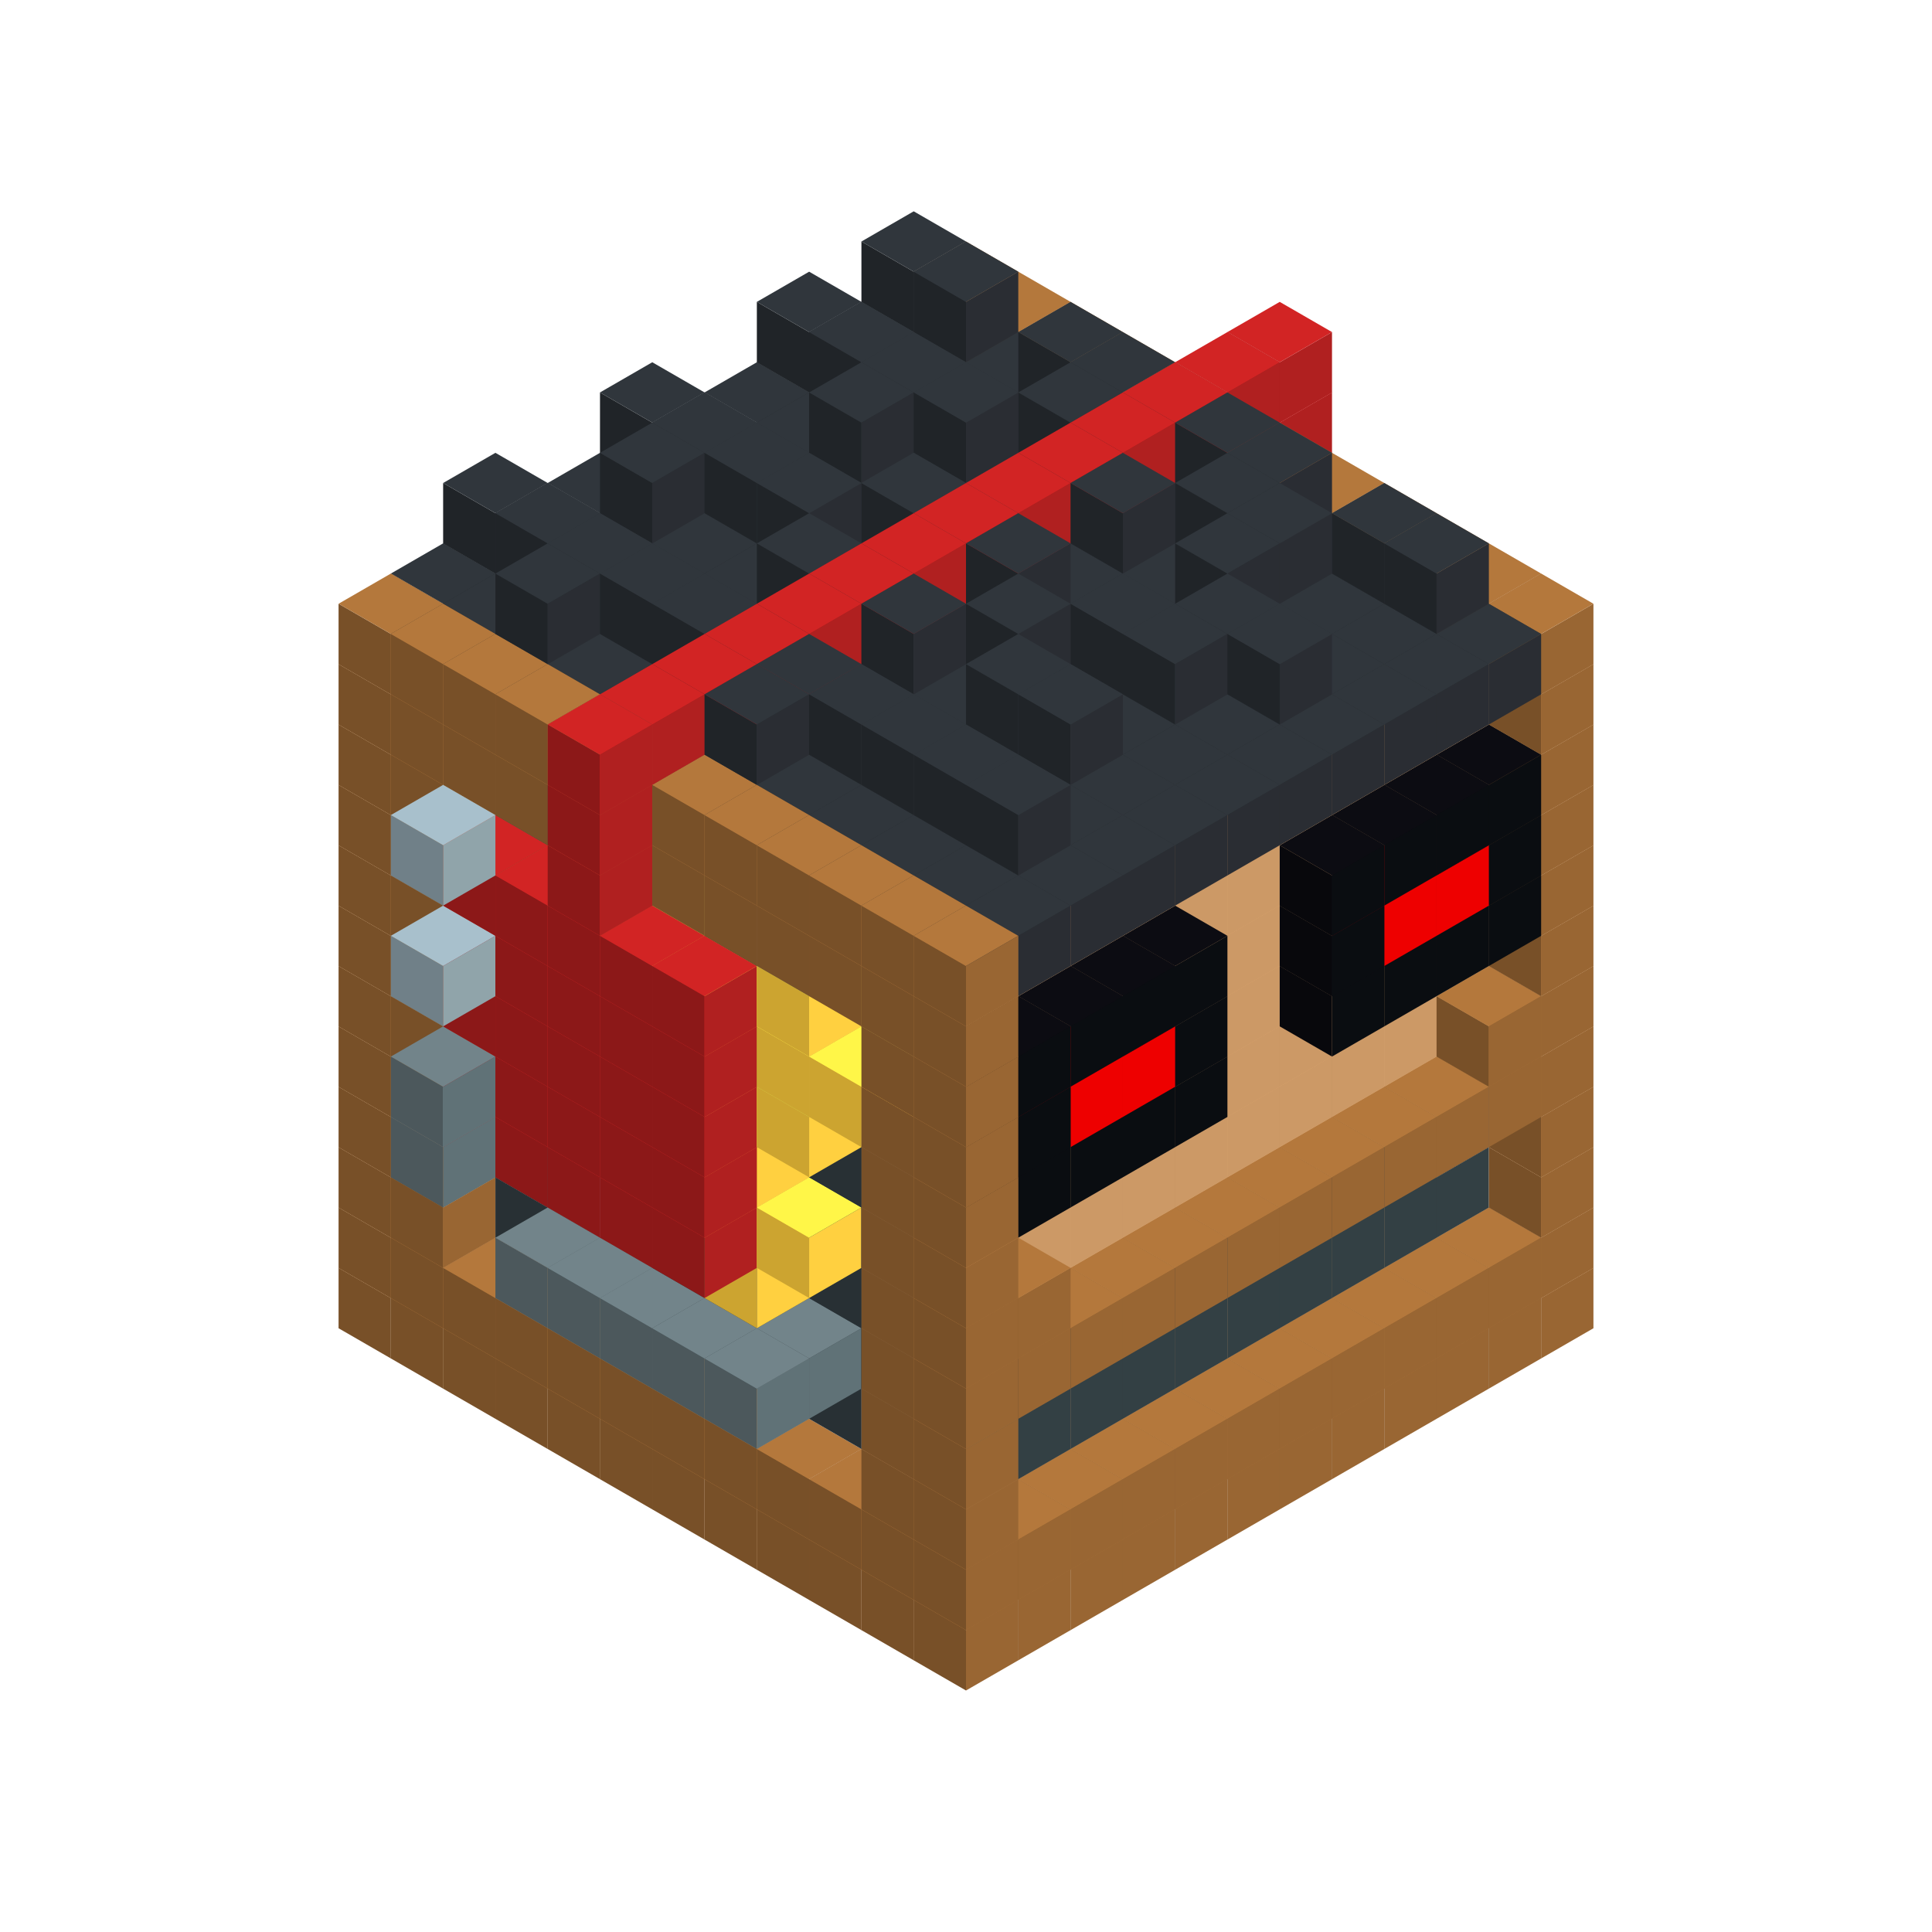 
<svg width='600' height='600' viewBox='4436371 5550000 3200000 3200000' xmlns='http://www.w3.org/2000/svg' xmlns:xlink='http://www.w3.org/1999/xlink'>
<use xlink:href='#v-0x00000083-1' transform='translate(983738,3600000)'/>
<use xlink:href='#v-0x00000083-1' transform='translate(1070341,3650000)'/>
<use xlink:href='#v-0x00000083-1' transform='translate(1156944,3700000)'/>
<use xlink:href='#v-0x00000083-1' transform='translate(1243547,3750000)'/>
<use xlink:href='#v-0x00000083-1' transform='translate(1330150,3800000)'/>
<use xlink:href='#v-0x00000083-1' transform='translate(1416753,3850000)'/>
<use xlink:href='#v-0x00000083-1' transform='translate(1503356,3900000)'/>
<use xlink:href='#v-0x00000083-1' transform='translate(1589959,3950000)'/>
<use xlink:href='#v-0x00000083-1' transform='translate(1676562,4000000)'/>
<use xlink:href='#v-0x00000083-1' transform='translate(1763165,4050000)'/>
<use xlink:href='#v-0x00000083-1' transform='translate(1849768,4100000)'/>
<use xlink:href='#v-0x00000083-1' transform='translate(2889004,3600000)'/>
<use xlink:href='#v-0x00000083-1' transform='translate(2802401,3650000)'/>
<use xlink:href='#v-0x00000083-1' transform='translate(2715798,3700000)'/>
<use xlink:href='#v-0x00000083-1' transform='translate(2629195,3750000)'/>
<use xlink:href='#v-0x00000083-1' transform='translate(2542592,3800000)'/>
<use xlink:href='#v-0x00000083-1' transform='translate(2455989,3850000)'/>
<use xlink:href='#v-0x00000083-1' transform='translate(2369386,3900000)'/>
<use xlink:href='#v-0x00000083-1' transform='translate(2282783,3950000)'/>
<use xlink:href='#v-0x00000083-1' transform='translate(2196180,4000000)'/>
<use xlink:href='#v-0x00000083-1' transform='translate(2109577,4050000)'/>
<use xlink:href='#v-0x00000083-1' transform='translate(2022974,4100000)'/>
<use xlink:href='#v-0x00000083-1' transform='translate(1936371,4150000)'/>
<use xlink:href='#v-0x00000083-1' transform='translate(983738,3500000)'/>
<use xlink:href='#v-0x00000083-1' transform='translate(1070341,3550000)'/>
<use xlink:href='#v-0x00000083-1' transform='translate(1156944,3600000)'/>
<use xlink:href='#v-0x00000083-1' transform='translate(1243547,3650000)'/>
<use xlink:href='#v-0x00000083-1' transform='translate(1330150,3700000)'/>
<use xlink:href='#v-0x00000083-1' transform='translate(1416753,3750000)'/>
<use xlink:href='#v-0x00000083-1' transform='translate(1503356,3800000)'/>
<use xlink:href='#v-0x00000083-1' transform='translate(1589959,3850000)'/>
<use xlink:href='#v-0x00000083-1' transform='translate(1676562,3900000)'/>
<use xlink:href='#v-0x00000083-1' transform='translate(1763165,3950000)'/>
<use xlink:href='#v-0x00000083-2' transform='translate(2715798,3500000)'/>
<use xlink:href='#v-0x00000083-2' transform='translate(2629195,3550000)'/>
<use xlink:href='#v-0x00000083-2' transform='translate(2542592,3600000)'/>
<use xlink:href='#v-0x00000083-2' transform='translate(2455989,3650000)'/>
<use xlink:href='#v-0x00000083-2' transform='translate(2369386,3700000)'/>
<use xlink:href='#v-0x00000083-2' transform='translate(2282783,3750000)'/>
<use xlink:href='#v-0x00000083-2' transform='translate(2196180,3800000)'/>
<use xlink:href='#v-0x00000083-2' transform='translate(2109577,3850000)'/>
<use xlink:href='#v-0x00000083-2' transform='translate(2022974,3900000)'/>
<use xlink:href='#v-0x00000083-2' transform='translate(1936371,3950000)'/>
<use xlink:href='#v-0x00000083-1' transform='translate(1849768,4000000)'/>
<use xlink:href='#v-0x00000083-1' transform='translate(2889004,3500000)'/>
<use xlink:href='#v-0x00000083-1' transform='translate(2802401,3550000)'/>
<use xlink:href='#v-0x00000083-1' transform='translate(2715798,3600000)'/>
<use xlink:href='#v-0x00000083-1' transform='translate(2629195,3650000)'/>
<use xlink:href='#v-0x00000083-1' transform='translate(2542592,3700000)'/>
<use xlink:href='#v-0x00000083-1' transform='translate(2455989,3750000)'/>
<use xlink:href='#v-0x00000083-1' transform='translate(2369386,3800000)'/>
<use xlink:href='#v-0x00000083-1' transform='translate(2282783,3850000)'/>
<use xlink:href='#v-0x00000083-1' transform='translate(2196180,3900000)'/>
<use xlink:href='#v-0x00000083-1' transform='translate(2109577,3950000)'/>
<use xlink:href='#v-0x00000083-1' transform='translate(2022974,4000000)'/>
<use xlink:href='#v-0x00000083-1' transform='translate(1936371,4050000)'/>
<use xlink:href='#v-0x00000083-1' transform='translate(983738,3400000)'/>
<use xlink:href='#v-0x00000083-1' transform='translate(1070341,3450000)'/>
<use xlink:href='#v-0x00000083-5' transform='translate(1243547,3450000)'/>
<use xlink:href='#v-0x00000083-5' transform='translate(1330150,3500000)'/>
<use xlink:href='#v-0x00000083-5' transform='translate(1416753,3550000)'/>
<use xlink:href='#v-0x00000083-5' transform='translate(1503356,3600000)'/>
<use xlink:href='#v-0x00000083-5' transform='translate(1589959,3650000)'/>
<use xlink:href='#v-0x00000083-5' transform='translate(1676562,3700000)'/>
<use xlink:href='#v-0x00000083-5' transform='translate(1763165,3750000)'/>
<use xlink:href='#v-0x00000083-5' transform='translate(1849768,3800000)'/>
<use xlink:href='#v-0x00000083-8' transform='translate(2715798,3400000)'/>
<use xlink:href='#v-0x00000083-8' transform='translate(2629195,3450000)'/>
<use xlink:href='#v-0x00000083-8' transform='translate(2542592,3500000)'/>
<use xlink:href='#v-0x00000083-8' transform='translate(2455989,3550000)'/>
<use xlink:href='#v-0x00000083-8' transform='translate(2369386,3600000)'/>
<use xlink:href='#v-0x00000083-8' transform='translate(2282783,3650000)'/>
<use xlink:href='#v-0x00000083-8' transform='translate(2196180,3700000)'/>
<use xlink:href='#v-0x00000083-8' transform='translate(2109577,3750000)'/>
<use xlink:href='#v-0x00000083-8' transform='translate(2022974,3800000)'/>
<use xlink:href='#v-0x00000083-8' transform='translate(1936371,3850000)'/>
<use xlink:href='#v-0x00000083-1' transform='translate(1849768,3900000)'/>
<use xlink:href='#v-0x00000083-1' transform='translate(2889004,3400000)'/>
<use xlink:href='#v-0x00000083-1' transform='translate(1936371,3950000)'/>
<use xlink:href='#v-0x00000083-1' transform='translate(983738,3300000)'/>
<use xlink:href='#v-0x00000083-1' transform='translate(1070341,3350000)'/>
<use xlink:href='#v-0x00000083-5' transform='translate(1243547,3350000)'/>
<use xlink:href='#v-0x00000083-5' transform='translate(1330150,3400000)'/>
<use xlink:href='#v-0x00000083-5' transform='translate(1416753,3450000)'/>
<use xlink:href='#v-0x00000083-6' transform='translate(1330150,3500000)'/>
<use xlink:href='#v-0x00000083-6' transform='translate(1243547,3550000)'/>
<use xlink:href='#v-0x00000083-5' transform='translate(1503356,3500000)'/>
<use xlink:href='#v-0x00000083-6' transform='translate(1330150,3600000)'/>
<use xlink:href='#v-0x00000083-5' transform='translate(1589959,3550000)'/>
<use xlink:href='#v-0x00000083-6' transform='translate(1416753,3650000)'/>
<use xlink:href='#v-0x00000083-5' transform='translate(1676562,3600000)'/>
<use xlink:href='#v-0x00000083-6' transform='translate(1503356,3700000)'/>
<use xlink:href='#v-0x00000083-5' transform='translate(1763165,3650000)'/>
<use xlink:href='#v-0x00000083-6' transform='translate(1676562,3700000)'/>
<use xlink:href='#v-0x00000083-6' transform='translate(1589959,3750000)'/>
<use xlink:href='#v-0x00000083-5' transform='translate(1849768,3700000)'/>
<use xlink:href='#v-0x00000083-8' transform='translate(2715798,3300000)'/>
<use xlink:href='#v-0x00000083-8' transform='translate(2629195,3350000)'/>
<use xlink:href='#v-0x00000083-8' transform='translate(2542592,3400000)'/>
<use xlink:href='#v-0x00000083-8' transform='translate(2455989,3450000)'/>
<use xlink:href='#v-0x00000083-8' transform='translate(2369386,3500000)'/>
<use xlink:href='#v-0x00000083-8' transform='translate(2282783,3550000)'/>
<use xlink:href='#v-0x00000083-8' transform='translate(2196180,3600000)'/>
<use xlink:href='#v-0x00000083-8' transform='translate(2109577,3650000)'/>
<use xlink:href='#v-0x00000083-8' transform='translate(2022974,3700000)'/>
<use xlink:href='#v-0x00000083-8' transform='translate(1936371,3750000)'/>
<use xlink:href='#v-0x00000083-1' transform='translate(1849768,3800000)'/>
<use xlink:href='#v-0x00000083-1' transform='translate(2889004,3300000)'/>
<use xlink:href='#v-0x00000083-1' transform='translate(1936371,3850000)'/>
<use xlink:href='#v-0x00000083-1' transform='translate(983738,3200000)'/>
<use xlink:href='#v-0x00000083-1' transform='translate(1070341,3250000)'/>
<use xlink:href='#v-0x00000083-5' transform='translate(1243547,3250000)'/>
<use xlink:href='#v-0x00000083-5' transform='translate(1330150,3300000)'/>
<use xlink:href='#v-0x00000083-5' transform='translate(1416753,3350000)'/>
<use xlink:href='#v-0x00000083-5' transform='translate(1503356,3400000)'/>
<use xlink:href='#v-0x00000083-5' transform='translate(1589959,3450000)'/>
<use xlink:href='#v-0x00000083-5' transform='translate(1676562,3500000)'/>
<use xlink:href='#v-0x00000083-4' transform='translate(1589959,3550000)'/>
<use xlink:href='#v-0x00000083-5' transform='translate(1763165,3550000)'/>
<use xlink:href='#v-0x00000083-5' transform='translate(1849768,3600000)'/>
<use xlink:href='#v-0x00000083-2' transform='translate(2715798,3200000)'/>
<use xlink:href='#v-0x00000083-2' transform='translate(2629195,3250000)'/>
<use xlink:href='#v-0x00000083-2' transform='translate(2542592,3300000)'/>
<use xlink:href='#v-0x00000083-2' transform='translate(2455989,3350000)'/>
<use xlink:href='#v-0x00000083-2' transform='translate(2369386,3400000)'/>
<use xlink:href='#v-0x00000083-2' transform='translate(2282783,3450000)'/>
<use xlink:href='#v-0x00000083-2' transform='translate(2196180,3500000)'/>
<use xlink:href='#v-0x00000083-2' transform='translate(2109577,3550000)'/>
<use xlink:href='#v-0x00000083-2' transform='translate(2022974,3600000)'/>
<use xlink:href='#v-0x00000083-2' transform='translate(1936371,3650000)'/>
<use xlink:href='#v-0x00000083-1' transform='translate(1849768,3700000)'/>
<use xlink:href='#v-0x00000083-1' transform='translate(2889004,3200000)'/>
<use xlink:href='#v-0x00000083-1' transform='translate(2802401,3250000)'/>
<use xlink:href='#v-0x00000083-1' transform='translate(2715798,3300000)'/>
<use xlink:href='#v-0x00000083-1' transform='translate(2629195,3350000)'/>
<use xlink:href='#v-0x00000083-1' transform='translate(2542592,3400000)'/>
<use xlink:href='#v-0x00000083-1' transform='translate(2455989,3450000)'/>
<use xlink:href='#v-0x00000083-1' transform='translate(2369386,3500000)'/>
<use xlink:href='#v-0x00000083-1' transform='translate(2282783,3550000)'/>
<use xlink:href='#v-0x00000083-1' transform='translate(2196180,3600000)'/>
<use xlink:href='#v-0x00000083-1' transform='translate(2109577,3650000)'/>
<use xlink:href='#v-0x00000083-1' transform='translate(2022974,3700000)'/>
<use xlink:href='#v-0x00000083-1' transform='translate(1936371,3750000)'/>
<use xlink:href='#v-0x00000083-1' transform='translate(983738,3100000)'/>
<use xlink:href='#v-0x00000083-1' transform='translate(1070341,3150000)'/>
<use xlink:href='#v-0x00000083-5' transform='translate(1243547,3150000)'/>
<use xlink:href='#v-0x00000083-12' transform='translate(2282783,2650000)'/>
<use xlink:href='#v-0x00000083-5' transform='translate(1330150,3200000)'/>
<use xlink:href='#v-0x00000083-6' transform='translate(1243547,3250000)'/>
<use xlink:href='#v-0x00000083-12' transform='translate(1156944,3300000)'/>
<use xlink:href='#v-0x00000083-6' transform='translate(1070341,3350000)'/>
<use xlink:href='#v-0x00000083-12' transform='translate(2369386,2700000)'/>
<use xlink:href='#v-0x00000083-5' transform='translate(1416753,3250000)'/>
<use xlink:href='#v-0x00000083-12' transform='translate(1243547,3350000)'/>
<use xlink:href='#v-0x00000083-12' transform='translate(2455989,2750000)'/>
<use xlink:href='#v-0x00000083-5' transform='translate(1503356,3300000)'/>
<use xlink:href='#v-0x00000083-12' transform='translate(1330150,3400000)'/>
<use xlink:href='#v-0x00000083-12' transform='translate(2542592,2800000)'/>
<use xlink:href='#v-0x00000083-5' transform='translate(1589959,3350000)'/>
<use xlink:href='#v-0x00000083-4' transform='translate(1503356,3400000)'/>
<use xlink:href='#v-0x00000083-12' transform='translate(1416753,3450000)'/>
<use xlink:href='#v-0x00000083-12' transform='translate(2629195,2850000)'/>
<use xlink:href='#v-0x00000083-5' transform='translate(1676562,3400000)'/>
<use xlink:href='#v-0x00000083-4' transform='translate(1589959,3450000)'/>
<use xlink:href='#v-0x00000083-12' transform='translate(1503356,3500000)'/>
<use xlink:href='#v-0x00000083-5' transform='translate(1763165,3450000)'/>
<use xlink:href='#v-0x00000083-4' transform='translate(1676562,3500000)'/>
<use xlink:href='#v-0x00000083-5' transform='translate(1849768,3500000)'/>
<use xlink:href='#v-0x00000083-2' transform='translate(2715798,3100000)'/>
<use xlink:href='#v-0x00000083-2' transform='translate(2629195,3150000)'/>
<use xlink:href='#v-0x00000083-2' transform='translate(2542592,3200000)'/>
<use xlink:href='#v-0x00000083-2' transform='translate(2455989,3250000)'/>
<use xlink:href='#v-0x00000083-2' transform='translate(2369386,3300000)'/>
<use xlink:href='#v-0x00000083-2' transform='translate(2282783,3350000)'/>
<use xlink:href='#v-0x00000083-2' transform='translate(2196180,3400000)'/>
<use xlink:href='#v-0x00000083-2' transform='translate(2109577,3450000)'/>
<use xlink:href='#v-0x00000083-2' transform='translate(2022974,3500000)'/>
<use xlink:href='#v-0x00000083-2' transform='translate(1936371,3550000)'/>
<use xlink:href='#v-0x00000083-1' transform='translate(1849768,3600000)'/>
<use xlink:href='#v-0x00000083-1' transform='translate(2889004,3100000)'/>
<use xlink:href='#v-0x00000083-1' transform='translate(2802401,3150000)'/>
<use xlink:href='#v-0x00000083-1' transform='translate(2022974,3600000)'/>
<use xlink:href='#v-0x00000083-1' transform='translate(1936371,3650000)'/>
<use xlink:href='#v-0x00000083-1' transform='translate(983738,3000000)'/>
<use xlink:href='#v-0x00000083-1' transform='translate(1070341,3050000)'/>
<use xlink:href='#v-0x00000083-5' transform='translate(1243547,3050000)'/>
<use xlink:href='#v-0x00000083-12' transform='translate(2282783,2550000)'/>
<use xlink:href='#v-0x00000083-5' transform='translate(1330150,3100000)'/>
<use xlink:href='#v-0x00000083-12' transform='translate(1156944,3200000)'/>
<use xlink:href='#v-0x00000083-6' transform='translate(1070341,3250000)'/>
<use xlink:href='#v-0x00000083-12' transform='translate(2369386,2600000)'/>
<use xlink:href='#v-0x00000083-5' transform='translate(1416753,3150000)'/>
<use xlink:href='#v-0x00000083-4' transform='translate(1330150,3200000)'/>
<use xlink:href='#v-0x00000083-12' transform='translate(1243547,3250000)'/>
<use xlink:href='#v-0x00000083-12' transform='translate(2455989,2650000)'/>
<use xlink:href='#v-0x00000083-5' transform='translate(1503356,3200000)'/>
<use xlink:href='#v-0x00000083-4' transform='translate(1416753,3250000)'/>
<use xlink:href='#v-0x00000083-12' transform='translate(1330150,3300000)'/>
<use xlink:href='#v-0x00000083-12' transform='translate(2542592,2700000)'/>
<use xlink:href='#v-0x00000083-5' transform='translate(1589959,3250000)'/>
<use xlink:href='#v-0x00000083-12' transform='translate(1416753,3350000)'/>
<use xlink:href='#v-0x00000083-12' transform='translate(2629195,2750000)'/>
<use xlink:href='#v-0x00000083-5' transform='translate(1676562,3300000)'/>
<use xlink:href='#v-0x00000083-4' transform='translate(1589959,3350000)'/>
<use xlink:href='#v-0x00000083-12' transform='translate(1503356,3400000)'/>
<use xlink:href='#v-0x00000083-5' transform='translate(1763165,3350000)'/>
<use xlink:href='#v-0x00000083-5' transform='translate(1849768,3400000)'/>
<use xlink:href='#v-0x00000083-2' transform='translate(2715798,3000000)'/>
<use xlink:href='#v-0x00000083-2' transform='translate(2629195,3050000)'/>
<use xlink:href='#v-0x00000083-2' transform='translate(2542592,3100000)'/>
<use xlink:href='#v-0x00000083-2' transform='translate(2455989,3150000)'/>
<use xlink:href='#v-0x00000083-2' transform='translate(2369386,3200000)'/>
<use xlink:href='#v-0x00000083-2' transform='translate(2282783,3250000)'/>
<use xlink:href='#v-0x00000083-2' transform='translate(2196180,3300000)'/>
<use xlink:href='#v-0x00000083-2' transform='translate(2109577,3350000)'/>
<use xlink:href='#v-0x00000083-2' transform='translate(2022974,3400000)'/>
<use xlink:href='#v-0x00000083-2' transform='translate(1936371,3450000)'/>
<use xlink:href='#v-0x00000083-1' transform='translate(1849768,3500000)'/>
<use xlink:href='#v-0x00000083-1' transform='translate(2889004,3000000)'/>
<use xlink:href='#v-0x00000083-1' transform='translate(1936371,3550000)'/>
<use xlink:href='#v-0x00000083-1' transform='translate(983738,2900000)'/>
<use xlink:href='#v-0x00000083-1' transform='translate(1070341,2950000)'/>
<use xlink:href='#v-0x00000083-5' transform='translate(1243547,2950000)'/>
<use xlink:href='#v-0x00000083-12' transform='translate(2282783,2450000)'/>
<use xlink:href='#v-0x00000083-5' transform='translate(1330150,3000000)'/>
<use xlink:href='#v-0x00000083-4' transform='translate(1243547,3050000)'/>
<use xlink:href='#v-0x00000083-12' transform='translate(1156944,3100000)'/>
<use xlink:href='#v-0x00000083-12' transform='translate(2369386,2500000)'/>
<use xlink:href='#v-0x00000083-5' transform='translate(1416753,3050000)'/>
<use xlink:href='#v-0x00000083-4' transform='translate(1330150,3100000)'/>
<use xlink:href='#v-0x00000083-12' transform='translate(1243547,3150000)'/>
<use xlink:href='#v-0x00000083-12' transform='translate(2455989,2550000)'/>
<use xlink:href='#v-0x00000083-5' transform='translate(1503356,3100000)'/>
<use xlink:href='#v-0x00000083-4' transform='translate(1416753,3150000)'/>
<use xlink:href='#v-0x00000083-12' transform='translate(1330150,3200000)'/>
<use xlink:href='#v-0x00000083-12' transform='translate(2542592,2600000)'/>
<use xlink:href='#v-0x00000083-5' transform='translate(1589959,3150000)'/>
<use xlink:href='#v-0x00000083-4' transform='translate(1503356,3200000)'/>
<use xlink:href='#v-0x00000083-12' transform='translate(1416753,3250000)'/>
<use xlink:href='#v-0x00000083-12' transform='translate(2629195,2650000)'/>
<use xlink:href='#v-0x00000083-5' transform='translate(1676562,3200000)'/>
<use xlink:href='#v-0x00000083-12' transform='translate(1503356,3300000)'/>
<use xlink:href='#v-0x00000083-5' transform='translate(1763165,3250000)'/>
<use xlink:href='#v-0x00000083-4' transform='translate(1676562,3300000)'/>
<use xlink:href='#v-0x00000083-5' transform='translate(1849768,3300000)'/>
<use xlink:href='#v-0x00000083-2' transform='translate(2715798,2900000)'/>
<use xlink:href='#v-0x00000083-2' transform='translate(2629195,2950000)'/>
<use xlink:href='#v-0x00000083-2' transform='translate(2542592,3000000)'/>
<use xlink:href='#v-0x00000083-2' transform='translate(2455989,3050000)'/>
<use xlink:href='#v-0x00000083-2' transform='translate(2369386,3100000)'/>
<use xlink:href='#v-0x00000083-2' transform='translate(2282783,3150000)'/>
<use xlink:href='#v-0x00000083-2' transform='translate(2196180,3200000)'/>
<use xlink:href='#v-0x00000083-2' transform='translate(2109577,3250000)'/>
<use xlink:href='#v-0x00000083-2' transform='translate(2022974,3300000)'/>
<use xlink:href='#v-0x00000083-2' transform='translate(1936371,3350000)'/>
<use xlink:href='#v-0x00000083-1' transform='translate(1849768,3400000)'/>
<use xlink:href='#v-0x00000083-1' transform='translate(2889004,2900000)'/>
<use xlink:href='#v-0x00000083-9' transform='translate(2802401,2950000)'/>
<use xlink:href='#v-0x00000083-9' transform='translate(2715798,3000000)'/>
<use xlink:href='#v-0x00000083-9' transform='translate(2629195,3050000)'/>
<use xlink:href='#v-0x00000083-9' transform='translate(2542592,3100000)'/>
<use xlink:href='#v-0x00000083-9' transform='translate(2282783,3250000)'/>
<use xlink:href='#v-0x00000083-9' transform='translate(2196180,3300000)'/>
<use xlink:href='#v-0x00000083-9' transform='translate(2109577,3350000)'/>
<use xlink:href='#v-0x00000083-9' transform='translate(2022974,3400000)'/>
<use xlink:href='#v-0x00000083-1' transform='translate(1936371,3450000)'/>
<use xlink:href='#v-0x00000083-1' transform='translate(983738,2800000)'/>
<use xlink:href='#v-0x00000083-1' transform='translate(1070341,2850000)'/>
<use xlink:href='#v-0x00000083-5' transform='translate(1243547,2850000)'/>
<use xlink:href='#v-0x00000083-12' transform='translate(2282783,2350000)'/>
<use xlink:href='#v-0x00000083-5' transform='translate(1330150,2900000)'/>
<use xlink:href='#v-0x00000083-4' transform='translate(1243547,2950000)'/>
<use xlink:href='#v-0x00000083-12' transform='translate(1156944,3000000)'/>
<use xlink:href='#v-0x00000083-7' transform='translate(1070341,3050000)'/>
<use xlink:href='#v-0x00000083-12' transform='translate(2369386,2400000)'/>
<use xlink:href='#v-0x00000083-5' transform='translate(1416753,2950000)'/>
<use xlink:href='#v-0x00000083-4' transform='translate(1330150,3000000)'/>
<use xlink:href='#v-0x00000083-12' transform='translate(1243547,3050000)'/>
<use xlink:href='#v-0x00000083-12' transform='translate(2455989,2450000)'/>
<use xlink:href='#v-0x00000083-5' transform='translate(1503356,3000000)'/>
<use xlink:href='#v-0x00000083-4' transform='translate(1416753,3050000)'/>
<use xlink:href='#v-0x00000083-12' transform='translate(1330150,3100000)'/>
<use xlink:href='#v-0x00000083-12' transform='translate(2542592,2500000)'/>
<use xlink:href='#v-0x00000083-5' transform='translate(1589959,3050000)'/>
<use xlink:href='#v-0x00000083-4' transform='translate(1503356,3100000)'/>
<use xlink:href='#v-0x00000083-12' transform='translate(1416753,3150000)'/>
<use xlink:href='#v-0x00000083-12' transform='translate(2629195,2550000)'/>
<use xlink:href='#v-0x00000083-5' transform='translate(1676562,3100000)'/>
<use xlink:href='#v-0x00000083-4' transform='translate(1589959,3150000)'/>
<use xlink:href='#v-0x00000083-12' transform='translate(1503356,3200000)'/>
<use xlink:href='#v-0x00000083-5' transform='translate(1763165,3150000)'/>
<use xlink:href='#v-0x00000083-4' transform='translate(1676562,3200000)'/>
<use xlink:href='#v-0x00000083-5' transform='translate(1849768,3200000)'/>
<use xlink:href='#v-0x00000083-4' transform='translate(1763165,3250000)'/>
<use xlink:href='#v-0x00000083-2' transform='translate(2715798,2800000)'/>
<use xlink:href='#v-0x00000083-2' transform='translate(2629195,2850000)'/>
<use xlink:href='#v-0x00000083-2' transform='translate(2542592,2900000)'/>
<use xlink:href='#v-0x00000083-2' transform='translate(2455989,2950000)'/>
<use xlink:href='#v-0x00000083-2' transform='translate(2369386,3000000)'/>
<use xlink:href='#v-0x00000083-2' transform='translate(2282783,3050000)'/>
<use xlink:href='#v-0x00000083-2' transform='translate(2196180,3100000)'/>
<use xlink:href='#v-0x00000083-2' transform='translate(2109577,3150000)'/>
<use xlink:href='#v-0x00000083-2' transform='translate(2022974,3200000)'/>
<use xlink:href='#v-0x00000083-2' transform='translate(1936371,3250000)'/>
<use xlink:href='#v-0x00000083-1' transform='translate(1849768,3300000)'/>
<use xlink:href='#v-0x00000083-1' transform='translate(2889004,2800000)'/>
<use xlink:href='#v-0x00000083-9' transform='translate(2802401,2850000)'/>
<use xlink:href='#v-0x00000083-10' transform='translate(2715798,2900000)'/>
<use xlink:href='#v-0x00000083-10' transform='translate(2629195,2950000)'/>
<use xlink:href='#v-0x00000083-9' transform='translate(2542592,3000000)'/>
<use xlink:href='#v-0x00000083-9' transform='translate(2282783,3150000)'/>
<use xlink:href='#v-0x00000083-10' transform='translate(2196180,3200000)'/>
<use xlink:href='#v-0x00000083-10' transform='translate(2109577,3250000)'/>
<use xlink:href='#v-0x00000083-9' transform='translate(2022974,3300000)'/>
<use xlink:href='#v-0x00000083-1' transform='translate(1936371,3350000)'/>
<use xlink:href='#v-0x00000083-1' transform='translate(983738,2700000)'/>
<use xlink:href='#v-0x00000083-1' transform='translate(1070341,2750000)'/>
<use xlink:href='#v-0x00000083-5' transform='translate(1243547,2750000)'/>
<use xlink:href='#v-0x00000083-12' transform='translate(2282783,2250000)'/>
<use xlink:href='#v-0x00000083-5' transform='translate(1330150,2800000)'/>
<use xlink:href='#v-0x00000083-12' transform='translate(1156944,2900000)'/>
<use xlink:href='#v-0x00000083-12' transform='translate(2369386,2300000)'/>
<use xlink:href='#v-0x00000083-5' transform='translate(1416753,2850000)'/>
<use xlink:href='#v-0x00000083-4' transform='translate(1330150,2900000)'/>
<use xlink:href='#v-0x00000083-12' transform='translate(1243547,2950000)'/>
<use xlink:href='#v-0x00000083-12' transform='translate(2455989,2350000)'/>
<use xlink:href='#v-0x00000083-5' transform='translate(1503356,2900000)'/>
<use xlink:href='#v-0x00000083-4' transform='translate(1416753,2950000)'/>
<use xlink:href='#v-0x00000083-12' transform='translate(1330150,3000000)'/>
<use xlink:href='#v-0x00000083-12' transform='translate(2542592,2400000)'/>
<use xlink:href='#v-0x00000083-5' transform='translate(1589959,2950000)'/>
<use xlink:href='#v-0x00000083-12' transform='translate(1416753,3050000)'/>
<use xlink:href='#v-0x00000083-12' transform='translate(2629195,2450000)'/>
<use xlink:href='#v-0x00000083-5' transform='translate(1676562,3000000)'/>
<use xlink:href='#v-0x00000083-12' transform='translate(1503356,3100000)'/>
<use xlink:href='#v-0x00000083-5' transform='translate(1763165,3050000)'/>
<use xlink:href='#v-0x00000083-4' transform='translate(1676562,3100000)'/>
<use xlink:href='#v-0x00000083-5' transform='translate(1849768,3100000)'/>
<use xlink:href='#v-0x00000083-2' transform='translate(2715798,2700000)'/>
<use xlink:href='#v-0x00000083-2' transform='translate(2629195,2750000)'/>
<use xlink:href='#v-0x00000083-2' transform='translate(2542592,2800000)'/>
<use xlink:href='#v-0x00000083-2' transform='translate(2455989,2850000)'/>
<use xlink:href='#v-0x00000083-2' transform='translate(2369386,2900000)'/>
<use xlink:href='#v-0x00000083-2' transform='translate(2282783,2950000)'/>
<use xlink:href='#v-0x00000083-2' transform='translate(2196180,3000000)'/>
<use xlink:href='#v-0x00000083-2' transform='translate(2109577,3050000)'/>
<use xlink:href='#v-0x00000083-2' transform='translate(2022974,3100000)'/>
<use xlink:href='#v-0x00000083-2' transform='translate(1936371,3150000)'/>
<use xlink:href='#v-0x00000083-1' transform='translate(1849768,3200000)'/>
<use xlink:href='#v-0x00000083-1' transform='translate(2889004,2700000)'/>
<use xlink:href='#v-0x00000083-9' transform='translate(2802401,2750000)'/>
<use xlink:href='#v-0x00000083-9' transform='translate(2715798,2800000)'/>
<use xlink:href='#v-0x00000083-9' transform='translate(2629195,2850000)'/>
<use xlink:href='#v-0x00000083-9' transform='translate(2542592,2900000)'/>
<use xlink:href='#v-0x00000083-9' transform='translate(2282783,3050000)'/>
<use xlink:href='#v-0x00000083-9' transform='translate(2196180,3100000)'/>
<use xlink:href='#v-0x00000083-9' transform='translate(2109577,3150000)'/>
<use xlink:href='#v-0x00000083-9' transform='translate(2022974,3200000)'/>
<use xlink:href='#v-0x00000083-1' transform='translate(1936371,3250000)'/>
<use xlink:href='#v-0x00000083-1' transform='translate(983738,2600000)'/>
<use xlink:href='#v-0x00000083-1' transform='translate(1070341,2650000)'/>
<use xlink:href='#v-0x00000083-1' transform='translate(1156944,2700000)'/>
<use xlink:href='#v-0x00000083-1' transform='translate(1243547,2750000)'/>
<use xlink:href='#v-0x00000083-7' transform='translate(1070341,2850000)'/>
<use xlink:href='#v-0x00000083-1' transform='translate(1330150,2800000)'/>
<use xlink:href='#v-0x00000083-12' transform='translate(2455989,2250000)'/>
<use xlink:href='#v-0x00000083-1' transform='translate(1416753,2850000)'/>
<use xlink:href='#v-0x00000083-12' transform='translate(1330150,2900000)'/>
<use xlink:href='#v-0x00000083-1' transform='translate(1503356,2900000)'/>
<use xlink:href='#v-0x00000083-1' transform='translate(1589959,2950000)'/>
<use xlink:href='#v-0x00000083-1' transform='translate(1676562,3000000)'/>
<use xlink:href='#v-0x00000083-1' transform='translate(1763165,3050000)'/>
<use xlink:href='#v-0x00000083-2' transform='translate(2715798,2600000)'/>
<use xlink:href='#v-0x00000083-2' transform='translate(2629195,2650000)'/>
<use xlink:href='#v-0x00000083-2' transform='translate(2542592,2700000)'/>
<use xlink:href='#v-0x00000083-2' transform='translate(2455989,2750000)'/>
<use xlink:href='#v-0x00000083-2' transform='translate(2369386,2800000)'/>
<use xlink:href='#v-0x00000083-2' transform='translate(2282783,2850000)'/>
<use xlink:href='#v-0x00000083-2' transform='translate(2196180,2900000)'/>
<use xlink:href='#v-0x00000083-2' transform='translate(2109577,2950000)'/>
<use xlink:href='#v-0x00000083-2' transform='translate(2022974,3000000)'/>
<use xlink:href='#v-0x00000083-2' transform='translate(1936371,3050000)'/>
<use xlink:href='#v-0x00000083-1' transform='translate(1849768,3100000)'/>
<use xlink:href='#v-0x00000083-1' transform='translate(2889004,2600000)'/>
<use xlink:href='#v-0x00000083-1' transform='translate(1936371,3150000)'/>
<use xlink:href='#v-0x00000083-1' transform='translate(1936371,1950000)'/>
<use xlink:href='#v-0x00000083-11' transform='translate(1849768,2000000)'/>
<use xlink:href='#v-0x00000083-11' transform='translate(1763165,2050000)'/>
<use xlink:href='#v-0x00000083-11' transform='translate(1676562,2100000)'/>
<use xlink:href='#v-0x00000083-11' transform='translate(1589959,2150000)'/>
<use xlink:href='#v-0x00000083-11' transform='translate(1503356,2200000)'/>
<use xlink:href='#v-0x00000083-11' transform='translate(1416753,2250000)'/>
<use xlink:href='#v-0x00000083-11' transform='translate(1330150,2300000)'/>
<use xlink:href='#v-0x00000083-11' transform='translate(1243547,2350000)'/>
<use xlink:href='#v-0x00000083-11' transform='translate(1156944,2400000)'/>
<use xlink:href='#v-0x00000083-11' transform='translate(1070341,2450000)'/>
<use xlink:href='#v-0x00000083-1' transform='translate(983738,2500000)'/>
<use xlink:href='#v-0x00000083-1' transform='translate(2022974,2000000)'/>
<use xlink:href='#v-0x00000083-11' transform='translate(1936371,2050000)'/>
<use xlink:href='#v-0x00000083-11' transform='translate(1849768,2100000)'/>
<use xlink:href='#v-0x00000083-11' transform='translate(1763165,2150000)'/>
<use xlink:href='#v-0x00000083-11' transform='translate(1676562,2200000)'/>
<use xlink:href='#v-0x00000083-11' transform='translate(1589959,2250000)'/>
<use xlink:href='#v-0x00000083-11' transform='translate(1503356,2300000)'/>
<use xlink:href='#v-0x00000083-11' transform='translate(1416753,2350000)'/>
<use xlink:href='#v-0x00000083-11' transform='translate(1330150,2400000)'/>
<use xlink:href='#v-0x00000083-11' transform='translate(1243547,2450000)'/>
<use xlink:href='#v-0x00000083-11' transform='translate(1156944,2500000)'/>
<use xlink:href='#v-0x00000083-1' transform='translate(1070341,2550000)'/>
<use xlink:href='#v-0x00000083-1' transform='translate(2109577,2050000)'/>
<use xlink:href='#v-0x00000083-11' transform='translate(2022974,2100000)'/>
<use xlink:href='#v-0x00000083-11' transform='translate(1936371,2150000)'/>
<use xlink:href='#v-0x00000083-11' transform='translate(1849768,2200000)'/>
<use xlink:href='#v-0x00000083-11' transform='translate(1763165,2250000)'/>
<use xlink:href='#v-0x00000083-11' transform='translate(1676562,2300000)'/>
<use xlink:href='#v-0x00000083-11' transform='translate(1589959,2350000)'/>
<use xlink:href='#v-0x00000083-11' transform='translate(1503356,2400000)'/>
<use xlink:href='#v-0x00000083-11' transform='translate(1416753,2450000)'/>
<use xlink:href='#v-0x00000083-11' transform='translate(1330150,2500000)'/>
<use xlink:href='#v-0x00000083-11' transform='translate(1243547,2550000)'/>
<use xlink:href='#v-0x00000083-1' transform='translate(1156944,2600000)'/>
<use xlink:href='#v-0x00000083-1' transform='translate(2196180,2100000)'/>
<use xlink:href='#v-0x00000083-11' transform='translate(2109577,2150000)'/>
<use xlink:href='#v-0x00000083-11' transform='translate(2022974,2200000)'/>
<use xlink:href='#v-0x00000083-11' transform='translate(1936371,2250000)'/>
<use xlink:href='#v-0x00000083-11' transform='translate(1849768,2300000)'/>
<use xlink:href='#v-0x00000083-11' transform='translate(1763165,2350000)'/>
<use xlink:href='#v-0x00000083-11' transform='translate(1676562,2400000)'/>
<use xlink:href='#v-0x00000083-11' transform='translate(1589959,2450000)'/>
<use xlink:href='#v-0x00000083-11' transform='translate(1503356,2500000)'/>
<use xlink:href='#v-0x00000083-11' transform='translate(1416753,2550000)'/>
<use xlink:href='#v-0x00000083-11' transform='translate(1330150,2600000)'/>
<use xlink:href='#v-0x00000083-1' transform='translate(1243547,2650000)'/>
<use xlink:href='#v-0x00000083-1' transform='translate(2282783,2150000)'/>
<use xlink:href='#v-0x00000083-11' transform='translate(2196180,2200000)'/>
<use xlink:href='#v-0x00000083-11' transform='translate(2109577,2250000)'/>
<use xlink:href='#v-0x00000083-11' transform='translate(2022974,2300000)'/>
<use xlink:href='#v-0x00000083-11' transform='translate(1936371,2350000)'/>
<use xlink:href='#v-0x00000083-11' transform='translate(1849768,2400000)'/>
<use xlink:href='#v-0x00000083-11' transform='translate(1763165,2450000)'/>
<use xlink:href='#v-0x00000083-11' transform='translate(1676562,2500000)'/>
<use xlink:href='#v-0x00000083-11' transform='translate(1589959,2550000)'/>
<use xlink:href='#v-0x00000083-11' transform='translate(1503356,2600000)'/>
<use xlink:href='#v-0x00000083-11' transform='translate(1416753,2650000)'/>
<use xlink:href='#v-0x00000083-1' transform='translate(1330150,2700000)'/>
<use xlink:href='#v-0x00000083-12' transform='translate(2455989,2150000)'/>
<use xlink:href='#v-0x00000083-1' transform='translate(2369386,2200000)'/>
<use xlink:href='#v-0x00000083-11' transform='translate(2282783,2250000)'/>
<use xlink:href='#v-0x00000083-11' transform='translate(2196180,2300000)'/>
<use xlink:href='#v-0x00000083-11' transform='translate(2109577,2350000)'/>
<use xlink:href='#v-0x00000083-11' transform='translate(2022974,2400000)'/>
<use xlink:href='#v-0x00000083-11' transform='translate(1936371,2450000)'/>
<use xlink:href='#v-0x00000083-11' transform='translate(1849768,2500000)'/>
<use xlink:href='#v-0x00000083-11' transform='translate(1763165,2550000)'/>
<use xlink:href='#v-0x00000083-11' transform='translate(1676562,2600000)'/>
<use xlink:href='#v-0x00000083-11' transform='translate(1589959,2650000)'/>
<use xlink:href='#v-0x00000083-11' transform='translate(1503356,2700000)'/>
<use xlink:href='#v-0x00000083-1' transform='translate(1416753,2750000)'/>
<use xlink:href='#v-0x00000083-12' transform='translate(1330150,2800000)'/>
<use xlink:href='#v-0x00000083-1' transform='translate(2455989,2250000)'/>
<use xlink:href='#v-0x00000083-11' transform='translate(2369386,2300000)'/>
<use xlink:href='#v-0x00000083-11' transform='translate(2282783,2350000)'/>
<use xlink:href='#v-0x00000083-11' transform='translate(2196180,2400000)'/>
<use xlink:href='#v-0x00000083-11' transform='translate(2109577,2450000)'/>
<use xlink:href='#v-0x00000083-11' transform='translate(2022974,2500000)'/>
<use xlink:href='#v-0x00000083-11' transform='translate(1936371,2550000)'/>
<use xlink:href='#v-0x00000083-11' transform='translate(1849768,2600000)'/>
<use xlink:href='#v-0x00000083-11' transform='translate(1763165,2650000)'/>
<use xlink:href='#v-0x00000083-11' transform='translate(1676562,2700000)'/>
<use xlink:href='#v-0x00000083-11' transform='translate(1589959,2750000)'/>
<use xlink:href='#v-0x00000083-1' transform='translate(1503356,2800000)'/>
<use xlink:href='#v-0x00000083-1' transform='translate(2542592,2300000)'/>
<use xlink:href='#v-0x00000083-11' transform='translate(2455989,2350000)'/>
<use xlink:href='#v-0x00000083-11' transform='translate(2369386,2400000)'/>
<use xlink:href='#v-0x00000083-11' transform='translate(2282783,2450000)'/>
<use xlink:href='#v-0x00000083-11' transform='translate(2196180,2500000)'/>
<use xlink:href='#v-0x00000083-11' transform='translate(2109577,2550000)'/>
<use xlink:href='#v-0x00000083-11' transform='translate(2022974,2600000)'/>
<use xlink:href='#v-0x00000083-11' transform='translate(1936371,2650000)'/>
<use xlink:href='#v-0x00000083-11' transform='translate(1849768,2700000)'/>
<use xlink:href='#v-0x00000083-11' transform='translate(1763165,2750000)'/>
<use xlink:href='#v-0x00000083-11' transform='translate(1676562,2800000)'/>
<use xlink:href='#v-0x00000083-1' transform='translate(1589959,2850000)'/>
<use xlink:href='#v-0x00000083-1' transform='translate(2629195,2350000)'/>
<use xlink:href='#v-0x00000083-11' transform='translate(2542592,2400000)'/>
<use xlink:href='#v-0x00000083-11' transform='translate(2455989,2450000)'/>
<use xlink:href='#v-0x00000083-11' transform='translate(2369386,2500000)'/>
<use xlink:href='#v-0x00000083-11' transform='translate(2282783,2550000)'/>
<use xlink:href='#v-0x00000083-11' transform='translate(2196180,2600000)'/>
<use xlink:href='#v-0x00000083-11' transform='translate(2109577,2650000)'/>
<use xlink:href='#v-0x00000083-11' transform='translate(2022974,2700000)'/>
<use xlink:href='#v-0x00000083-11' transform='translate(1936371,2750000)'/>
<use xlink:href='#v-0x00000083-11' transform='translate(1849768,2800000)'/>
<use xlink:href='#v-0x00000083-11' transform='translate(1763165,2850000)'/>
<use xlink:href='#v-0x00000083-1' transform='translate(1676562,2900000)'/>
<use xlink:href='#v-0x00000083-1' transform='translate(2715798,2400000)'/>
<use xlink:href='#v-0x00000083-11' transform='translate(2629195,2450000)'/>
<use xlink:href='#v-0x00000083-11' transform='translate(2542592,2500000)'/>
<use xlink:href='#v-0x00000083-11' transform='translate(2455989,2550000)'/>
<use xlink:href='#v-0x00000083-11' transform='translate(2369386,2600000)'/>
<use xlink:href='#v-0x00000083-11' transform='translate(2282783,2650000)'/>
<use xlink:href='#v-0x00000083-11' transform='translate(2196180,2700000)'/>
<use xlink:href='#v-0x00000083-11' transform='translate(2109577,2750000)'/>
<use xlink:href='#v-0x00000083-11' transform='translate(2022974,2800000)'/>
<use xlink:href='#v-0x00000083-11' transform='translate(1936371,2850000)'/>
<use xlink:href='#v-0x00000083-11' transform='translate(1849768,2900000)'/>
<use xlink:href='#v-0x00000083-1' transform='translate(1763165,2950000)'/>
<use xlink:href='#v-0x00000083-1' transform='translate(2802401,2450000)'/>
<use xlink:href='#v-0x00000083-11' transform='translate(2715798,2500000)'/>
<use xlink:href='#v-0x00000083-11' transform='translate(2629195,2550000)'/>
<use xlink:href='#v-0x00000083-11' transform='translate(2542592,2600000)'/>
<use xlink:href='#v-0x00000083-11' transform='translate(2455989,2650000)'/>
<use xlink:href='#v-0x00000083-11' transform='translate(2369386,2700000)'/>
<use xlink:href='#v-0x00000083-11' transform='translate(2282783,2750000)'/>
<use xlink:href='#v-0x00000083-11' transform='translate(2196180,2800000)'/>
<use xlink:href='#v-0x00000083-11' transform='translate(2109577,2850000)'/>
<use xlink:href='#v-0x00000083-11' transform='translate(2022974,2900000)'/>
<use xlink:href='#v-0x00000083-11' transform='translate(1936371,2950000)'/>
<use xlink:href='#v-0x00000083-1' transform='translate(1849768,3000000)'/>
<use xlink:href='#v-0x00000083-1' transform='translate(2889004,2500000)'/>
<use xlink:href='#v-0x00000083-11' transform='translate(2802401,2550000)'/>
<use xlink:href='#v-0x00000083-11' transform='translate(2715798,2600000)'/>
<use xlink:href='#v-0x00000083-11' transform='translate(2629195,2650000)'/>
<use xlink:href='#v-0x00000083-11' transform='translate(2542592,2700000)'/>
<use xlink:href='#v-0x00000083-11' transform='translate(2455989,2750000)'/>
<use xlink:href='#v-0x00000083-11' transform='translate(2369386,2800000)'/>
<use xlink:href='#v-0x00000083-11' transform='translate(2282783,2850000)'/>
<use xlink:href='#v-0x00000083-11' transform='translate(2196180,2900000)'/>
<use xlink:href='#v-0x00000083-11' transform='translate(2109577,2950000)'/>
<use xlink:href='#v-0x00000083-11' transform='translate(2022974,3000000)'/>
<use xlink:href='#v-0x00000083-1' transform='translate(1936371,3050000)'/>
<use xlink:href='#v-0x00000083-11' transform='translate(1849768,1900000)'/>
<use xlink:href='#v-0x00000083-11' transform='translate(1676562,2000000)'/>
<use xlink:href='#v-0x00000083-11' transform='translate(1416753,2150000)'/>
<use xlink:href='#v-0x00000083-11' transform='translate(1156944,2300000)'/>
<use xlink:href='#v-0x00000083-11' transform='translate(1936371,1950000)'/>
<use xlink:href='#v-0x00000083-11' transform='translate(1763165,2050000)'/>
<use xlink:href='#v-0x00000083-11' transform='translate(1503356,2200000)'/>
<use xlink:href='#v-0x00000083-11' transform='translate(1416753,2250000)'/>
<use xlink:href='#v-0x00000083-11' transform='translate(1243547,2350000)'/>
<use xlink:href='#v-0x00000083-11' transform='translate(1849768,2100000)'/>
<use xlink:href='#v-0x00000083-11' transform='translate(1763165,2150000)'/>
<use xlink:href='#v-0x00000083-11' transform='translate(1589959,2250000)'/>
<use xlink:href='#v-0x00000083-11' transform='translate(1330150,2400000)'/>
<use xlink:href='#v-0x00000083-11' transform='translate(1243547,2450000)'/>
<use xlink:href='#v-0x00000083-11' transform='translate(2109577,2050000)'/>
<use xlink:href='#v-0x00000083-11' transform='translate(1936371,2150000)'/>
<use xlink:href='#v-0x00000083-11' transform='translate(1676562,2300000)'/>
<use xlink:href='#v-0x00000083-11' transform='translate(1416753,2450000)'/>
<use xlink:href='#v-0x00000083-11' transform='translate(2196180,2100000)'/>
<use xlink:href='#v-0x00000083-11' transform='translate(2109577,2150000)'/>
<use xlink:href='#v-0x00000083-11' transform='translate(1849768,2300000)'/>
<use xlink:href='#v-0x00000083-11' transform='translate(1676562,2400000)'/>
<use xlink:href='#v-0x00000083-11' transform='translate(1503356,2500000)'/>
<use xlink:href='#v-0x00000083-12' transform='translate(2455989,2050000)'/>
<use xlink:href='#v-0x00000083-12' transform='translate(2369386,2100000)'/>
<use xlink:href='#v-0x00000083-12' transform='translate(2282783,2150000)'/>
<use xlink:href='#v-0x00000083-12' transform='translate(2196180,2200000)'/>
<use xlink:href='#v-0x00000083-12' transform='translate(2109577,2250000)'/>
<use xlink:href='#v-0x00000083-12' transform='translate(2022974,2300000)'/>
<use xlink:href='#v-0x00000083-12' transform='translate(1936371,2350000)'/>
<use xlink:href='#v-0x00000083-12' transform='translate(1849768,2400000)'/>
<use xlink:href='#v-0x00000083-12' transform='translate(1763165,2450000)'/>
<use xlink:href='#v-0x00000083-12' transform='translate(1676562,2500000)'/>
<use xlink:href='#v-0x00000083-12' transform='translate(1589959,2550000)'/>
<use xlink:href='#v-0x00000083-12' transform='translate(1503356,2600000)'/>
<use xlink:href='#v-0x00000083-12' transform='translate(1416753,2650000)'/>
<use xlink:href='#v-0x00000083-12' transform='translate(1330150,2700000)'/>
<use xlink:href='#v-0x00000083-11' transform='translate(2369386,2200000)'/>
<use xlink:href='#v-0x00000083-11' transform='translate(2196180,2300000)'/>
<use xlink:href='#v-0x00000083-11' transform='translate(2022974,2400000)'/>
<use xlink:href='#v-0x00000083-11' transform='translate(1849768,2500000)'/>
<use xlink:href='#v-0x00000083-11' transform='translate(1676562,2600000)'/>
<use xlink:href='#v-0x00000083-11' transform='translate(1589959,2650000)'/>
<use xlink:href='#v-0x00000083-11' transform='translate(2455989,2250000)'/>
<use xlink:href='#v-0x00000083-11' transform='translate(2369386,2300000)'/>
<use xlink:href='#v-0x00000083-11' transform='translate(2022974,2500000)'/>
<use xlink:href='#v-0x00000083-11' transform='translate(1763165,2650000)'/>
<use xlink:href='#v-0x00000083-11' transform='translate(2455989,2350000)'/>
<use xlink:href='#v-0x00000083-11' transform='translate(2369386,2400000)'/>
<use xlink:href='#v-0x00000083-11' transform='translate(2196180,2500000)'/>
<use xlink:href='#v-0x00000083-11' transform='translate(2022974,2600000)'/>
<use xlink:href='#v-0x00000083-11' transform='translate(1849768,2700000)'/>
<use xlink:href='#v-0x00000083-11' transform='translate(2629195,2350000)'/>
<use xlink:href='#v-0x00000083-11' transform='translate(2369386,2500000)'/>
<use xlink:href='#v-0x00000083-11' transform='translate(2282783,2550000)'/>
<use xlink:href='#v-0x00000083-11' transform='translate(2109577,2650000)'/>
<use xlink:href='#v-0x00000083-11' transform='translate(1936371,2750000)'/>
<use xlink:href='#v-0x00000083-11' transform='translate(2715798,2400000)'/>
<use xlink:href='#v-0x00000083-11' transform='translate(2455989,2550000)'/>
<use xlink:href='#v-0x00000083-11' transform='translate(2022974,2800000)'/>
<defs>
<g id='v-0x00000083-1'>
<polygon points='4100000,4100000 4100000,4200000 4013397,4150000 4013397,4050000' fill='#785028'/>
<polygon points='4100000,4100000 4100000,4200000 4186602,4150000 4186602,4050000' fill='#996633'/>
<polygon points='4100000,4100000 4013397,4050000 4100000,4000000 4186602,4050000' fill='#b4783c'/>
</g>
<g id='v-0x00000083-2'>
<polygon points='4100000,4100000 4100000,4200000 4013397,4150000 4013397,4050000' fill='#a07850'/>
<polygon points='4100000,4100000 4100000,4200000 4186602,4150000 4186602,4050000' fill='#cc9966'/>
<polygon points='4100000,4100000 4013397,4050000 4100000,4000000 4186602,4050000' fill='#f0b478'/>
</g>
<g id='v-0x00000083-3'>
<polygon points='4100000,4100000 4100000,4200000 4013397,4150000 4013397,4050000' fill='#4ca4cc'/>
<polygon points='4100000,4100000 4100000,4200000 4186602,4150000 4186602,4050000' fill='#60d0ff'/>
<polygon points='4100000,4100000 4013397,4050000 4100000,4000000 4186602,4050000' fill='#72f6ff'/>
</g>
<g id='v-0x00000083-4'>
<polygon points='4100000,4100000 4100000,4200000 4013397,4150000 4013397,4050000' fill='#cca430'/>
<polygon points='4100000,4100000 4100000,4200000 4186602,4150000 4186602,4050000' fill='#ffd040'/>
<polygon points='4100000,4100000 4013397,4050000 4100000,4000000 4186602,4050000' fill='#fff648'/>
</g>
<g id='v-0x00000083-5'>
<polygon points='4100000,4100000 4100000,4200000 4013397,4150000 4013397,4050000' fill='#283034'/>
<polygon points='4100000,4100000 4100000,4200000 4186602,4150000 4186602,4050000' fill='#334044'/>
<polygon points='4100000,4100000 4013397,4050000 4100000,4000000 4186602,4050000' fill='#3c484e'/>
</g>
<g id='v-0x00000083-6'>
<polygon points='4100000,4100000 4100000,4200000 4013397,4150000 4013397,4050000' fill='#4c585c'/>
<polygon points='4100000,4100000 4100000,4200000 4186602,4150000 4186602,4050000' fill='#607277'/>
<polygon points='4100000,4100000 4013397,4050000 4100000,4000000 4186602,4050000' fill='#72848a'/>
</g>
<g id='v-0x00000083-7'>
<polygon points='4100000,4100000 4100000,4200000 4013397,4150000 4013397,4050000' fill='#708088'/>
<polygon points='4100000,4100000 4100000,4200000 4186602,4150000 4186602,4050000' fill='#90a4aa'/>
<polygon points='4100000,4100000 4013397,4050000 4100000,4000000 4186602,4050000' fill='#a8c0cc'/>
</g>
<g id='v-0x00000083-8'>
<polygon points='4100000,4100000 4100000,4200000 4013397,4150000 4013397,4050000' fill='#283034'/>
<polygon points='4100000,4100000 4100000,4200000 4186602,4150000 4186602,4050000' fill='#334044'/>
<polygon points='4100000,4100000 4013397,4050000 4100000,4000000 4186602,4050000' fill='#3c484e'/>
</g>
<g id='v-0x00000083-9'>
<polygon points='4100000,4100000 4100000,4200000 4013397,4150000 4013397,4050000' fill='#08080c'/>
<polygon points='4100000,4100000 4100000,4200000 4186602,4150000 4186602,4050000' fill='#0a0d11'/>
<polygon points='4100000,4100000 4013397,4050000 4100000,4000000 4186602,4050000' fill='#0c0c12'/>
</g>
<g id='v-0x00000083-10'>
<polygon points='4100000,4100000 4100000,4200000 4013397,4150000 4013397,4050000' fill='#bc0000'/>
<polygon points='4100000,4100000 4100000,4200000 4186602,4150000 4186602,4050000' fill='#ee0000'/>
<polygon points='4100000,4100000 4013397,4050000 4100000,4000000 4186602,4050000' fill='#ff0000'/>
</g>
<g id='v-0x00000083-11'>
<polygon points='4100000,4100000 4100000,4200000 4013397,4150000 4013397,4050000' fill='#202428'/>
<polygon points='4100000,4100000 4100000,4200000 4186602,4150000 4186602,4050000' fill='#2a2d33'/>
<polygon points='4100000,4100000 4013397,4050000 4100000,4000000 4186602,4050000' fill='#30363c'/>
</g>
<g id='v-0x00000083-12'>
<polygon points='4100000,4100000 4100000,4200000 4013397,4150000 4013397,4050000' fill='#8c1818'/>
<polygon points='4100000,4100000 4100000,4200000 4186602,4150000 4186602,4050000' fill='#b02020'/>
<polygon points='4100000,4100000 4013397,4050000 4100000,4000000 4186602,4050000' fill='#d22424'/>
</g>
</defs>
</svg>
